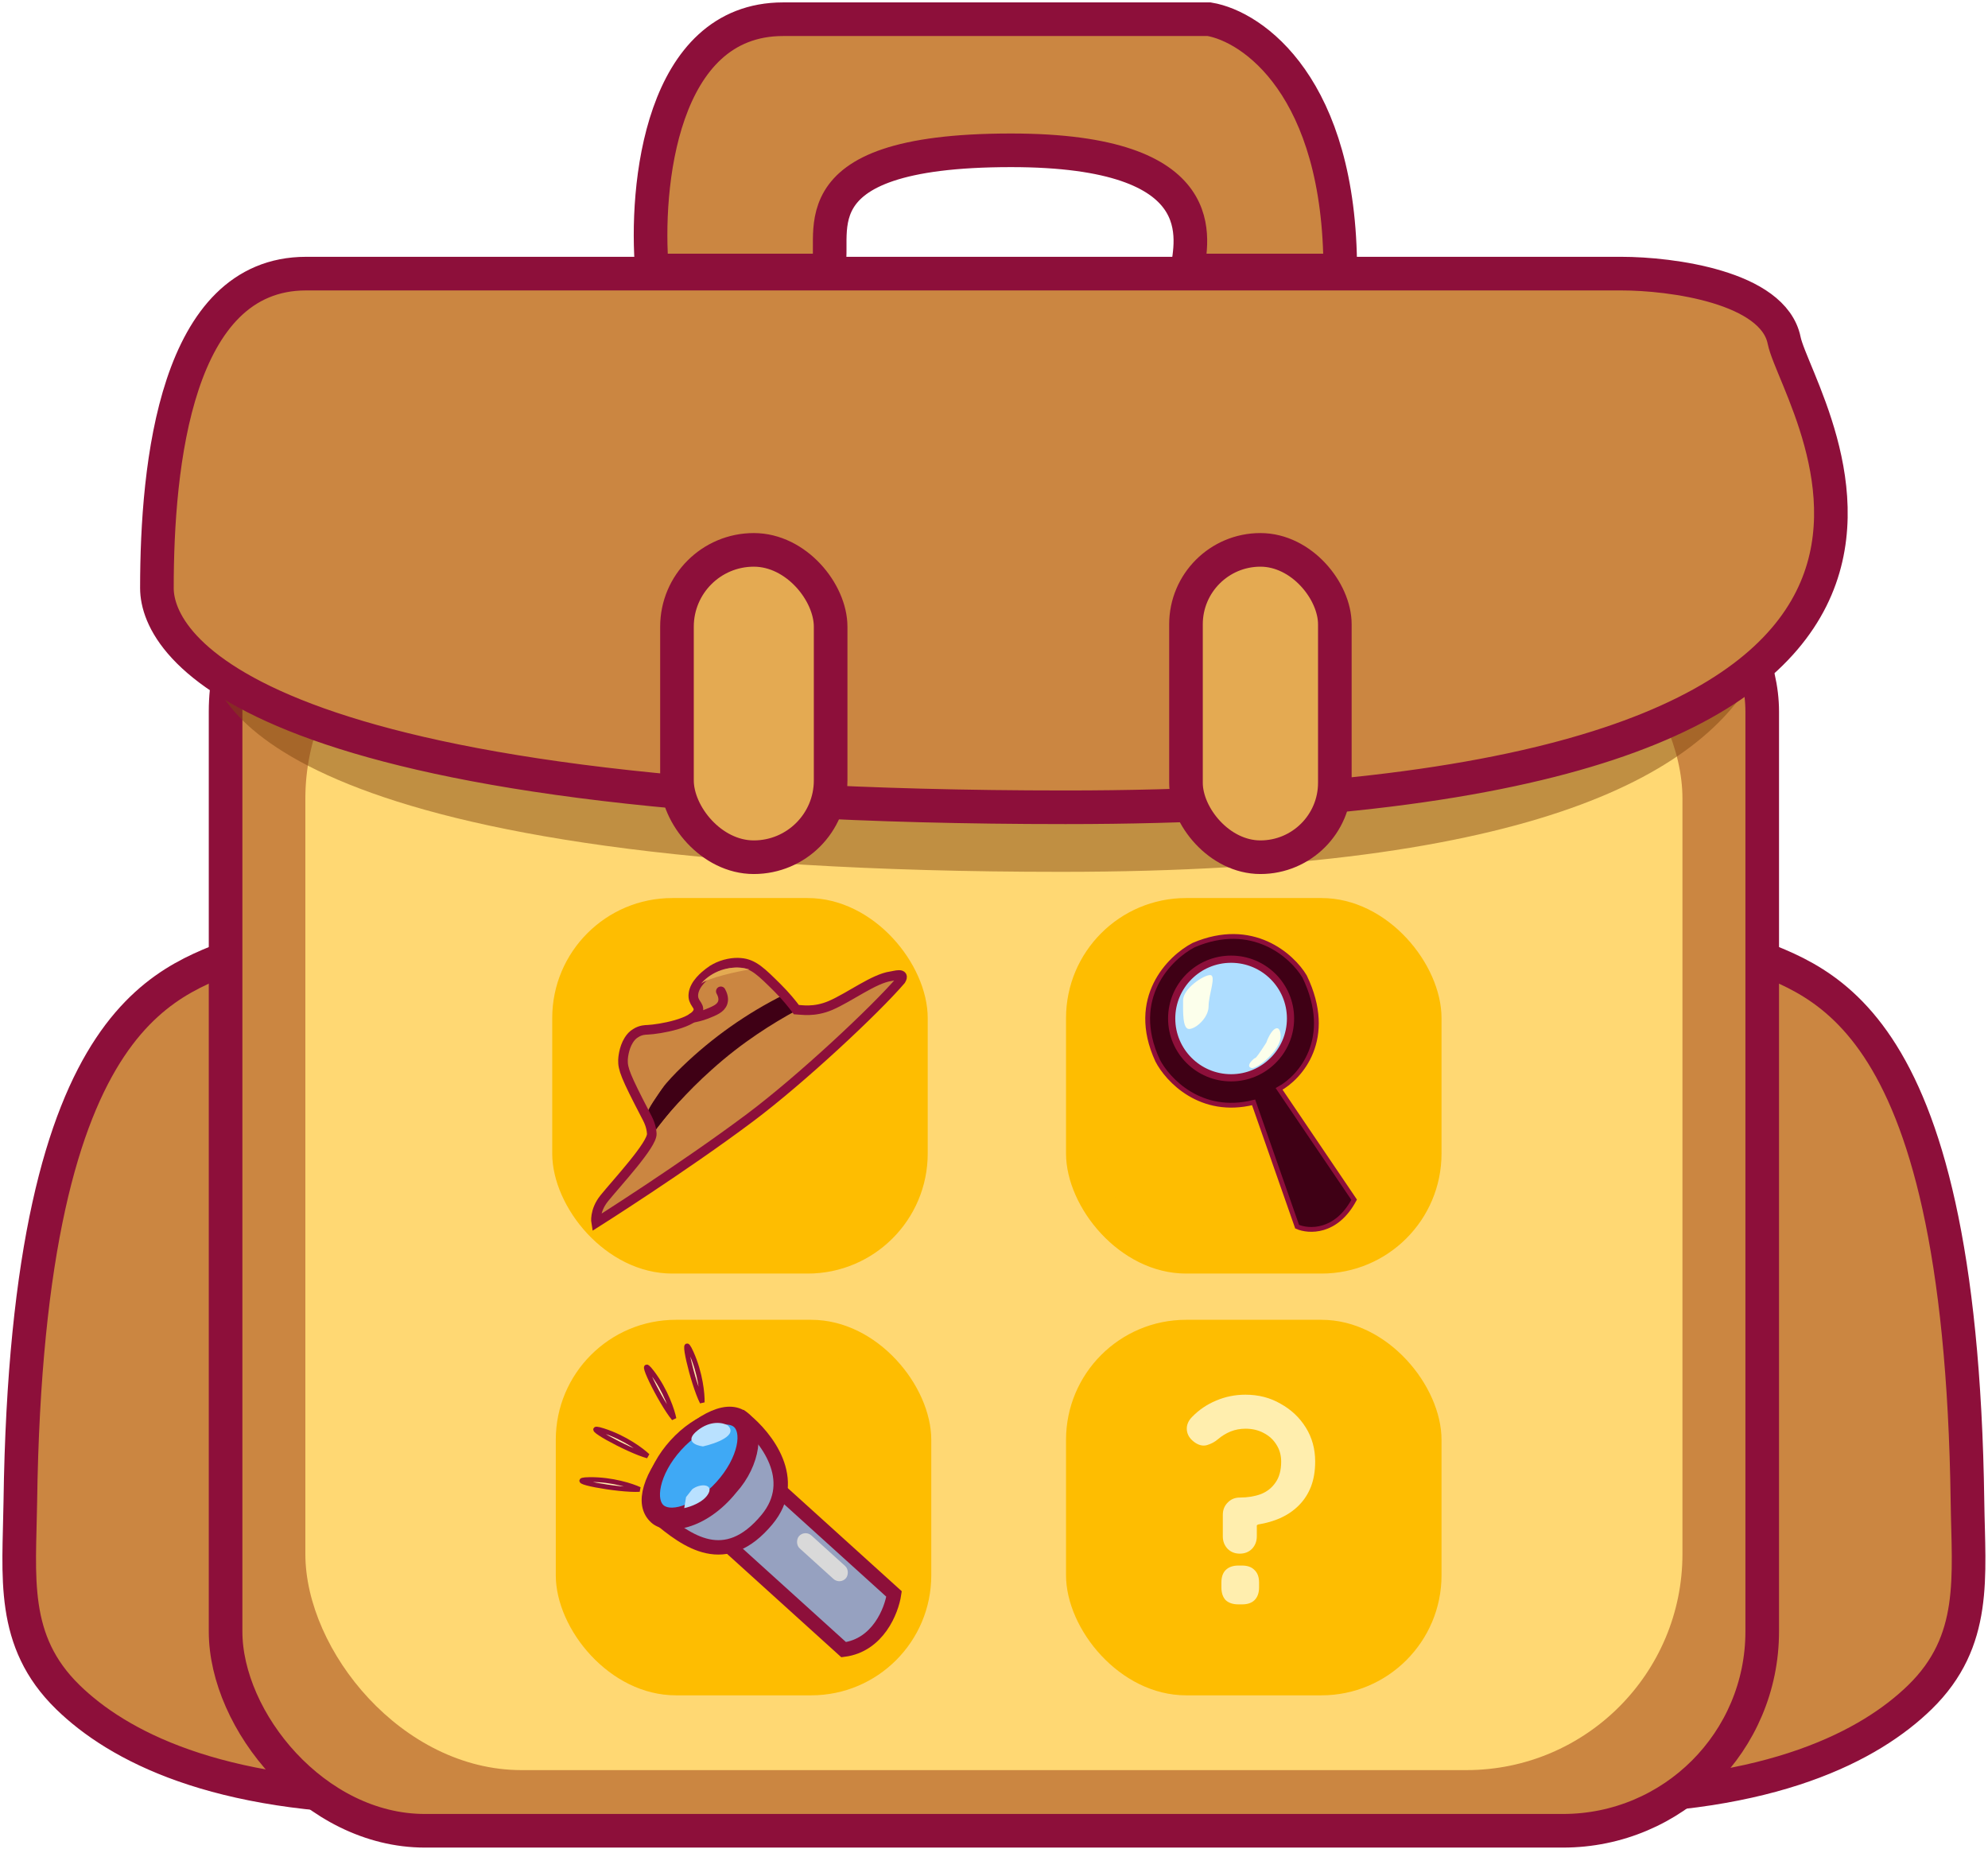 <svg width="414" height="385" viewBox="0 0 414 385" fill="none" xmlns="http://www.w3.org/2000/svg">
<path d="M362.478 197.76C323.506 256.605 262.45 374.297 330.001 374.297C369.043 374.297 389.494 363.476 399.824 353.404C411.823 341.707 409.942 328.315 409.728 312.752C408.274 207.098 377.127 204.309 362.478 197.76Z" fill="#CB8641" stroke="#8D0F3A" stroke-width="7"/>
<path d="M51.482 197.76C90.454 256.605 151.51 374.297 83.959 374.297C44.916 374.297 24.466 363.476 14.136 353.404C2.137 341.707 4.018 328.315 4.232 312.752C5.686 207.098 36.833 204.309 51.482 197.76Z" fill="#CB8641" stroke="#8D0F3A" stroke-width="7"/>
<rect x="46.978" y="106.66" width="320.003" height="274.565" rx="41.5" fill="#CB8641" stroke="#8D0F3A" stroke-width="7"/>
<g filter="url(#filter0_i_1072_157927)">
<rect x="63.59" y="120.292" width="286.779" height="247.3" rx="45" fill="#FFD873"/>
</g>
<path d="M329.596 70.419H72.578C47.14 70.419 43.431 110.106 43.431 135.903C43.431 148.083 61.98 181.543 220.96 181.543C419.685 181.543 364.042 98.2 361.392 84.31C359.272 73.198 339.311 70.419 329.596 70.419Z" fill="#834612" fill-opacity="0.5"/>
<rect x="115.741" y="274.824" width="78.197" height="78.197" rx="25" fill="#FEBD01"/>
<rect x="121.997" y="281.08" width="65.685" height="65.685" rx="21" fill="#FEBD01"/>
<rect x="222" y="187" width="78.197" height="78.197" rx="25" fill="#FEBD01"/>
<rect x="228.255" y="193.255" width="65.685" height="65.685" rx="21" fill="#FEBD01"/>
<rect x="222" y="274.824" width="78.197" height="78.197" rx="25" fill="#FEBD01"/>
<rect x="228.255" y="281.08" width="65.685" height="65.685" rx="21" fill="#FEBD01"/>
<rect x="115" y="187" width="78.197" height="78.197" rx="25" fill="#FEBD01"/>
<rect x="121.255" y="193.255" width="65.685" height="65.685" rx="21" fill="#FEBD01"/>
<path d="M337.658 56.977H63.741C36.63 56.977 32.677 96.664 32.677 122.461C32.677 134.641 52.445 168.101 221.879 168.101C433.671 168.101 374.369 84.758 371.545 70.868C369.286 59.755 348.013 56.977 337.658 56.977Z" fill="#CB8641" stroke="#8D0F3A" stroke-width="7"/>
<rect x="246.98" y="114.5" width="31" height="64" rx="15.5" fill="#E4AA52" stroke="#8D0F3A" stroke-width="7"/>
<rect x="140.98" y="114.5" width="32" height="64" rx="16" fill="#E4AA52" stroke="#8D0F3A" stroke-width="7"/>
<path d="M254.65 315.436C254.65 314.413 254.985 313.568 255.653 312.899C256.322 312.191 257.168 311.837 258.19 311.837C259.803 311.837 261.258 311.601 262.556 311.129C263.854 310.618 264.877 309.811 265.624 308.71C266.411 307.609 266.804 306.153 266.804 304.344C266.804 303.007 266.47 301.827 265.801 300.804C265.172 299.781 264.287 298.975 263.146 298.385C262.045 297.795 260.786 297.5 259.37 297.5C258.269 297.5 257.227 297.697 256.243 298.09C255.299 298.483 254.434 299.014 253.647 299.683C253.018 300.234 252.251 300.647 251.346 300.922C250.481 301.158 249.596 300.942 248.691 300.273C247.747 299.565 247.236 298.719 247.157 297.736C247.079 296.753 247.452 295.848 248.278 295.022C249.694 293.567 251.346 292.446 253.234 291.659C255.162 290.833 257.207 290.42 259.37 290.42C262.084 290.42 264.523 291.049 266.686 292.308C268.889 293.527 270.639 295.179 271.937 297.264C273.235 299.349 273.884 301.709 273.884 304.344C273.884 306.311 273.589 308.061 272.999 309.595C272.409 311.09 271.564 312.388 270.462 313.489C269.4 314.551 268.142 315.416 266.686 316.085C265.27 316.714 263.717 317.167 262.025 317.442C261.947 317.481 261.868 317.521 261.789 317.56C261.75 317.599 261.73 317.658 261.73 317.737V319.92C261.73 320.943 261.396 321.808 260.727 322.516C260.059 323.185 259.213 323.519 258.19 323.519C257.168 323.519 256.322 323.185 255.653 322.516C254.985 321.808 254.65 320.943 254.65 319.92V315.436ZM257.895 334.08C256.755 334.08 255.87 333.785 255.24 333.195C254.65 332.566 254.355 331.681 254.355 330.54V329.537C254.355 328.396 254.65 327.531 255.24 326.941C255.87 326.312 256.755 325.997 257.895 325.997H258.662C259.803 325.997 260.668 326.312 261.258 326.941C261.888 327.531 262.202 328.396 262.202 329.537V330.54C262.202 331.681 261.888 332.566 261.258 333.195C260.668 333.785 259.803 334.08 258.662 334.08H257.895Z" fill="#FFEEAE"/>
<path d="M163.086 4C137.607 4 134.27 38.882 135.787 56.323H172.185C175.218 50.257 163.086 31.299 210.552 31.299C253.583 31.299 248.015 50.257 247.257 56.323H279.106C279.106 18.105 260.907 5.517 251.807 4H163.086Z" fill="#CB8641" stroke="#8D0F3A" stroke-width="7"/>
<path d="M282 249.82C278.25 256.806 272.521 256.473 270.125 255.434L261.063 229.548C250.063 232.293 243.147 224.87 241.064 220.816C235.064 207.842 243.564 199.401 248.563 196.802C260.813 191.563 269.084 198.985 271.688 203.351C277.938 216.325 270.75 224.351 266.375 226.742L282 249.82Z" fill="#3F0015" stroke="#8D0F3A"/>
<path d="M268.75 212.084C268.75 218.902 263.211 224.432 256.376 224.432C249.54 224.432 244.001 218.902 244.001 212.084C244.001 205.265 249.54 199.735 256.376 199.735C263.211 199.735 268.75 205.265 268.75 212.084Z" fill="#AEDDFF" stroke="#8D0F3A" stroke-width="1.5"/>
<path d="M251.688 209.536C251.688 211.947 249.006 214.267 247.626 214.267C246.245 214.267 246.376 210.7 246.376 208.288C246.376 205.877 250.62 203.04 252.001 203.04C253.381 203.04 251.688 207.124 251.688 209.536Z" fill="#FCFFEB"/>
<path d="M266.688 215.826C266.688 218.582 262.126 222.411 260.708 222.411C259.145 222.098 261.188 220.263 261.501 220.263C262.126 219.639 263.718 217.063 263.688 217.144C264.938 213.714 266.688 213.071 266.688 215.826Z" fill="#FCFFEB"/>
<g clip-path="url(#clip0_1072_157927)">
<path d="M156.173 232.753C142.335 243.122 124.144 254.619 124.144 254.619C124.144 254.619 123.709 252.179 125.822 249.537C128.466 246.266 135.895 238.318 135.733 236.057C135.631 234.443 135.067 233.319 134.377 232.032C130.262 224.117 129.681 222.572 129.737 220.705C129.742 220.484 129.865 218.305 130.936 216.604C131.313 216.006 131.754 215.49 132.398 215.12C133.428 214.449 134.49 214.447 134.838 214.438C137.324 214.328 144.712 213.055 145.402 210.521C145.747 209.254 144.167 208.876 144.403 206.956C144.638 204.864 146.772 203.161 147.573 202.538C148.209 202.044 148.72 201.733 148.824 201.695C150.72 200.655 152.788 200.35 154.227 200.49C156.916 200.699 158.61 202.421 161.899 205.682C163.662 207.436 164.973 209.065 165.829 210.223C166.837 210.264 169.501 210.841 172.964 209.364C176.98 207.63 182.001 203.769 185.527 203.285C186.255 203.196 188.611 202.406 187.616 204.091C182.244 210.353 166.791 224.8 156.173 232.753Z" fill="#CB8641" stroke="#241F20" stroke-miterlimit="10"/>
<path d="M165.934 210.358C163.402 211.72 160.58 213.393 157.587 215.416C154.594 217.44 151.396 219.883 148.215 222.747C142.901 227.487 138.851 232.199 135.832 236.241C135.756 235.345 135.507 234.626 135.33 234.113C135.252 233.956 135.175 233.799 135.146 233.648C135.075 233.443 134.955 233.232 134.884 233.027C134.75 232.74 134.616 232.454 134.503 232.194C136.142 228.315 139.007 225.045 142.077 222.094C148.333 216.057 155.519 210.99 163.285 207.122L163.312 207.101L163.817 207.75L164.28 208.345L165.934 210.358Z" fill="#3F0015"/>
<path d="M144.169 211.957C144.877 211.841 145.945 211.618 147.171 211.143C148.792 210.49 150.122 209.977 150.509 208.764C150.597 208.479 150.806 207.665 150.109 206.427" stroke="#8D0F3A" stroke-width="2" stroke-miterlimit="10" stroke-linecap="round"/>
<path d="M138.183 226.236C135.099 225.37 132.768 219.272 132.353 215.639C131.27 216.184 129.968 218.384 130.047 221.586C130.11 224.147 133.2 229.517 134.737 231.882C134.693 231.204 137.064 227.897 138.183 226.236Z" fill="#CB8641"/>
<path d="M171.818 216.397C156.707 230.759 146.017 230.626 142.56 228.765L142.417 228.58C139.931 230.81 137.129 234.57 136.01 236.232C136.641 237.818 128.169 247.075 126.159 249.528C124.551 251.491 124.29 253.454 124.36 254.191C142.6 242.381 153.636 234.096 159.414 229.899C165.192 225.703 181.032 210.419 184.313 207.275C186.938 204.759 187.431 203.663 187.35 203.43C184.928 203.415 182.724 204.456 181.925 204.979C182.81 206.427 175.556 213.195 171.818 216.397Z" fill="#CB8641"/>
<path d="M156.173 232.753C142.335 243.122 124.144 254.619 124.144 254.619C124.144 254.619 123.709 252.179 125.822 249.537C128.466 246.266 135.895 238.318 135.733 236.057C135.631 234.443 135.067 233.319 134.377 232.032C130.262 224.117 129.681 222.572 129.737 220.705C129.742 220.484 129.865 218.305 130.936 216.604C131.313 216.006 131.754 215.49 132.398 215.12C133.428 214.449 134.49 214.447 134.838 214.438C137.324 214.328 144.712 213.055 145.402 210.521C145.747 209.254 144.167 208.876 144.403 206.956C144.638 204.864 146.772 203.161 147.573 202.538C148.209 202.044 148.72 201.733 148.824 201.695C150.72 200.655 152.788 200.35 154.227 200.49C156.916 200.699 158.61 202.421 161.899 205.682C163.662 207.436 164.973 209.065 165.829 210.223C166.837 210.264 169.501 210.841 172.964 209.364C176.98 207.63 182.001 203.769 185.527 203.285C186.255 203.196 188.611 202.406 187.616 204.091C182.244 210.353 166.791 224.8 156.173 232.753Z" stroke="#8D0F3A" stroke-width="2" stroke-miterlimit="10"/>
<path d="M146.006 204.826C147.236 203.259 150.974 200.474 156.095 201.866C153.4 202.333 147.608 203.58 146.006 204.826Z" fill="#E4AA52"/>
</g>
<path d="M186.185 331.917L161.648 309.717L151.157 321.312L175.694 343.513C182.844 342.602 185.667 335.403 186.185 331.917Z" fill="#96A1C0" stroke="#8D0F3A" stroke-width="3"/>
<path d="M159.71 316.437C166.648 308.103 159.406 299.153 155.012 295.617L136.84 315.702C143.135 321.021 151.038 326.854 159.71 316.437Z" fill="#96A1C0" stroke="#8D0F3A" stroke-width="3"/>
<path d="M152.189 309.82L152.161 309.851L152.134 309.884C149.184 313.538 145.828 315.64 142.919 316.502C139.937 317.386 137.709 316.914 136.628 315.936C135.095 314.549 134.738 312.498 135.532 309.825C136.332 307.133 138.243 304.109 140.742 301.346C143.249 298.576 146.095 296.295 148.734 295.169C151.357 294.051 153.466 294.17 155.036 295.591C156.137 296.586 156.76 298.631 156.35 301.394C155.95 304.092 154.586 307.171 152.189 309.82Z" fill="#D9D9D9" stroke="#8D0F3A" stroke-width="3"/>
<path d="M150.301 309.618C147.856 312.319 145.066 314.144 142.593 314.956C140.072 315.783 138.208 315.482 137.151 314.526C136.094 313.569 135.608 311.744 136.18 309.154C136.741 306.612 138.278 303.653 140.723 300.952C143.167 298.25 145.957 296.426 148.43 295.614C150.951 294.786 152.816 295.088 153.872 296.044C154.929 297 155.415 298.825 154.843 301.416C154.282 303.958 152.745 306.916 150.301 309.618Z" fill="#3FA9F5" stroke="#8D0F3A" stroke-width="3"/>
<path d="M145.241 297.885C147.978 295.692 150.562 296.235 151.512 296.781C153.831 298.879 149.066 300.593 146.394 301.188C144.869 301.001 142.503 300.078 145.241 297.885Z" fill="#B9E1FF"/>
<path d="M147.572 310.915C146.638 312.78 143.794 313.773 142.49 314.036L142.869 311.743L144.171 310.096C145.886 308.824 148.507 309.049 147.572 310.915Z" fill="#B9E1FF"/>
<path d="M146.232 292.003C146.281 290.353 145.891 285.971 143.934 281.64C141.489 276.227 144.26 288.148 146.232 292.003Z" fill="#FFEEAE" stroke="#8D0F3A"/>
<path d="M140.348 295.397C140.028 293.777 138.671 289.592 135.798 285.807C132.208 281.075 137.566 292.078 140.348 295.397Z" fill="#FFEEAE" stroke="#8D0F3A"/>
<path d="M133.187 310.143C131.695 309.437 127.523 308.039 122.772 308.096C116.832 308.168 128.865 310.406 133.187 310.143Z" fill="#FFEEAE" stroke="#8D0F3A"/>
<path d="M134.883 303.172C133.693 302.029 130.18 299.379 125.656 297.926C120 296.11 130.701 302.049 134.883 303.172Z" fill="#FFEEAE" stroke="#8D0F3A"/>
<rect x="167.623" y="318.512" width="13.124" height="3.63" rx="1.815" transform="rotate(42.138 167.623 318.512)" fill="#D9D9D9"/>
<defs>
<filter id="filter0_i_1072_157927" x="63.59" y="120.292" width="286.779" height="248.3" filterUnits="userSpaceOnUse" color-interpolation-filters="sRGB">
<feFlood flood-opacity="0" result="BackgroundImageFix"/>
<feBlend mode="normal" in="SourceGraphic" in2="BackgroundImageFix" result="shape"/>
<feColorMatrix in="SourceAlpha" type="matrix" values="0 0 0 0 0 0 0 0 0 0 0 0 0 0 0 0 0 0 127 0" result="hardAlpha"/>
<feMorphology radius="3" operator="erode" in="SourceAlpha" result="effect1_innerShadow_1072_157927"/>
<feOffset dy="1"/>
<feGaussianBlur stdDeviation="2.5"/>
<feComposite in2="hardAlpha" operator="arithmetic" k2="-1" k3="1"/>
<feColorMatrix type="matrix" values="0 0 0 0 0.996 0 0 0 0 0.741 0 0 0 0 0.004 0 0 0 0.5 0"/>
<feBlend mode="normal" in2="shape" result="effect1_innerShadow_1072_157927"/>
</filter>
<clipPath id="clip0_1072_157927">
<rect width="89.062" height="31.928" fill="white" transform="translate(104 234.671) rotate(-37.868)"/>
</clipPath>
</defs>
</svg>
